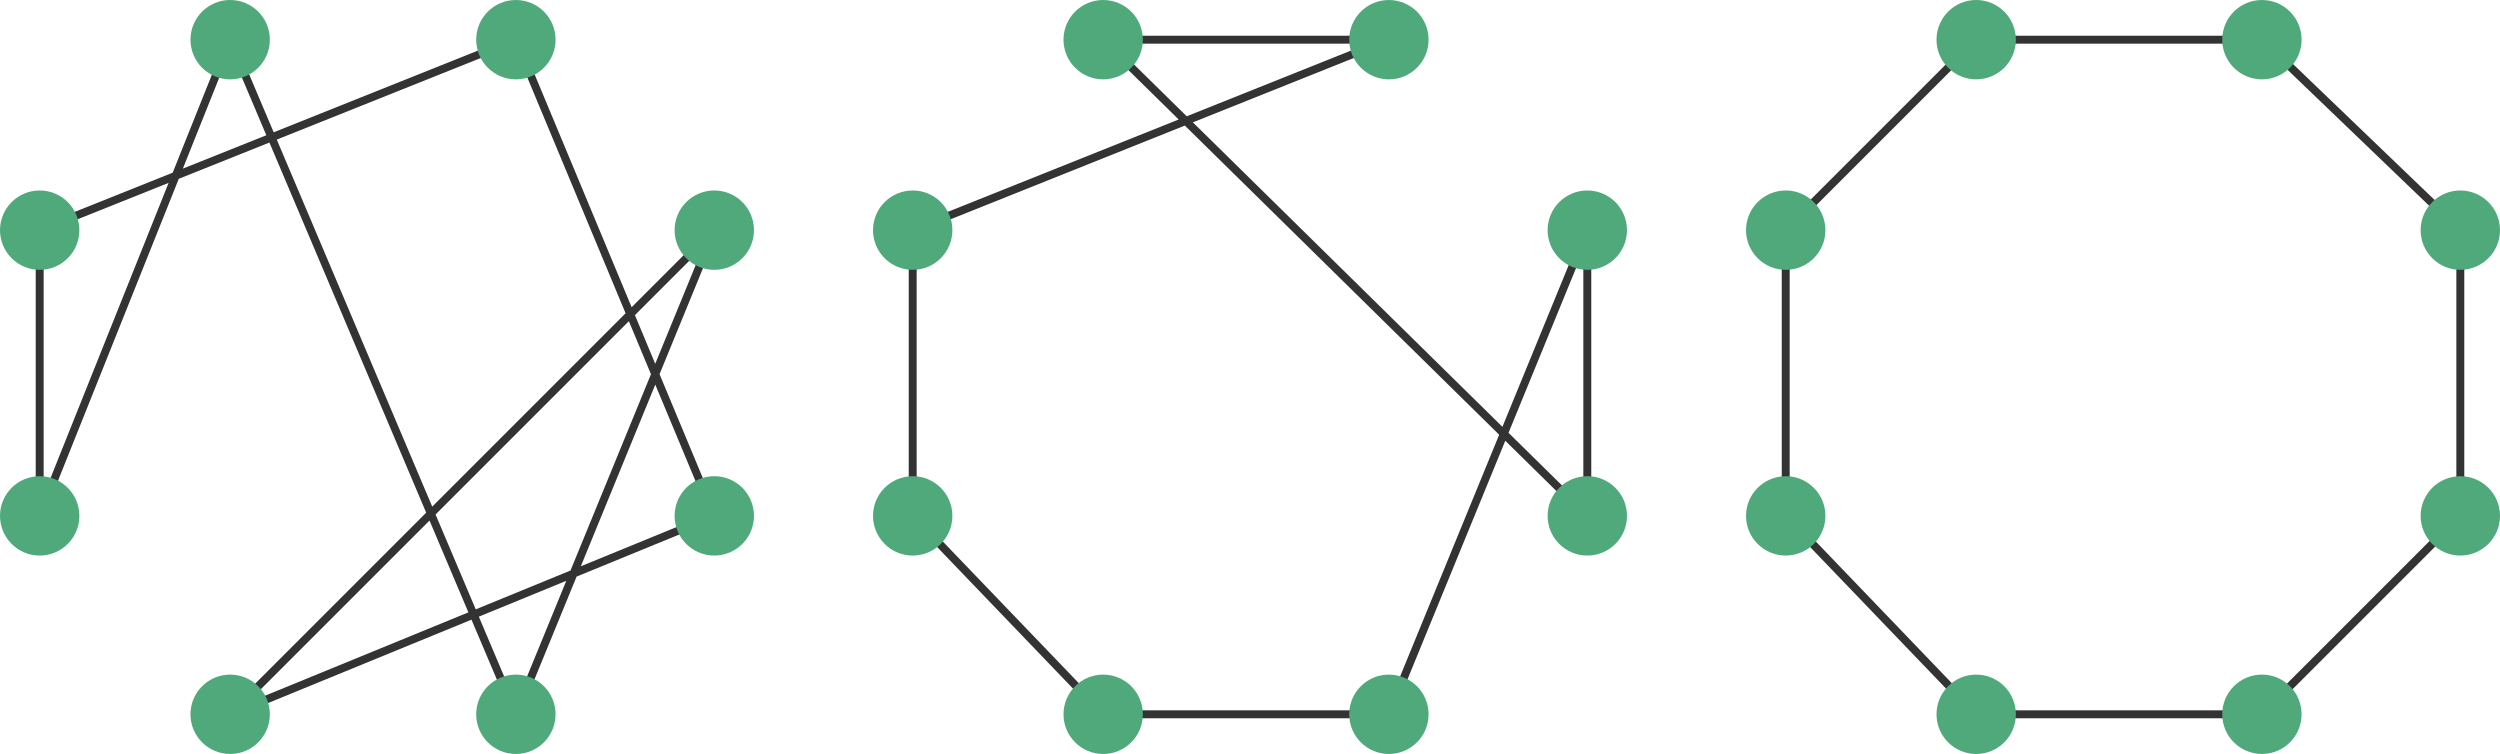 <?xml version="1.0"?>
<svg xmlns="http://www.w3.org/2000/svg" width="315" height="95" version="1.1">
<polygon fill="none" stroke="#333" points="65,5 90,65 29,90 90,29 65,90 29,5 5,65 5,29"/>
<g fill="#4FA97B">
   <circle cx="65" cy="5" r="5"/>
   <circle cx="90" cy="65" r="5"/>
   <circle cx="29" cy="90" r="5"/>
   <circle cx="90" cy="29" r="5"/>
   <circle cx="65" cy="90" r="5"/>
   <circle cx="29" cy="5" r="5"/>
   <circle cx="5" cy="65" r="5"/>
   <circle cx="5" cy="29" r="5"/>
</g>

<g transform="translate(110)">
<polygon fill="none" stroke="#333" points="65,5 29,5 90,65 90,29 65,90 29,90 5,65 5,29"/>
<g fill="#4FA97B">
   <circle cx="65" cy="5" r="5"/>
   <circle cx="29" cy="5" r="5"/>
   <circle cx="90" cy="65" r="5"/>
   <circle cx="90" cy="29" r="5"/>
   <circle cx="65" cy="90" r="5"/>
   <circle cx="29" cy="90" r="5"/>
   <circle cx="5" cy="65" r="5"/>
   <circle cx="5" cy="29" r="5"/>
</g>
</g>
<g transform="translate(220)">
<polygon fill="none" stroke="#333" points="29,90 65,90 90,65 90,29 65,5 29,5 5,29 5,65"/>
<g fill="#4FA97B">
   <circle cx="29" cy="90" r="5"/>
   <circle cx="65" cy="90" r="5"/>
   <circle cx="90" cy="65" r="5"/>
   <circle cx="90" cy="29" r="5"/>
   <circle cx="65" cy="5" r="5"/>
   <circle cx="29" cy="5" r="5"/>
   <circle cx="5" cy="29" r="5"/>
   <circle cx="5" cy="65" r="5"/>
</g>
</g>
</svg>
